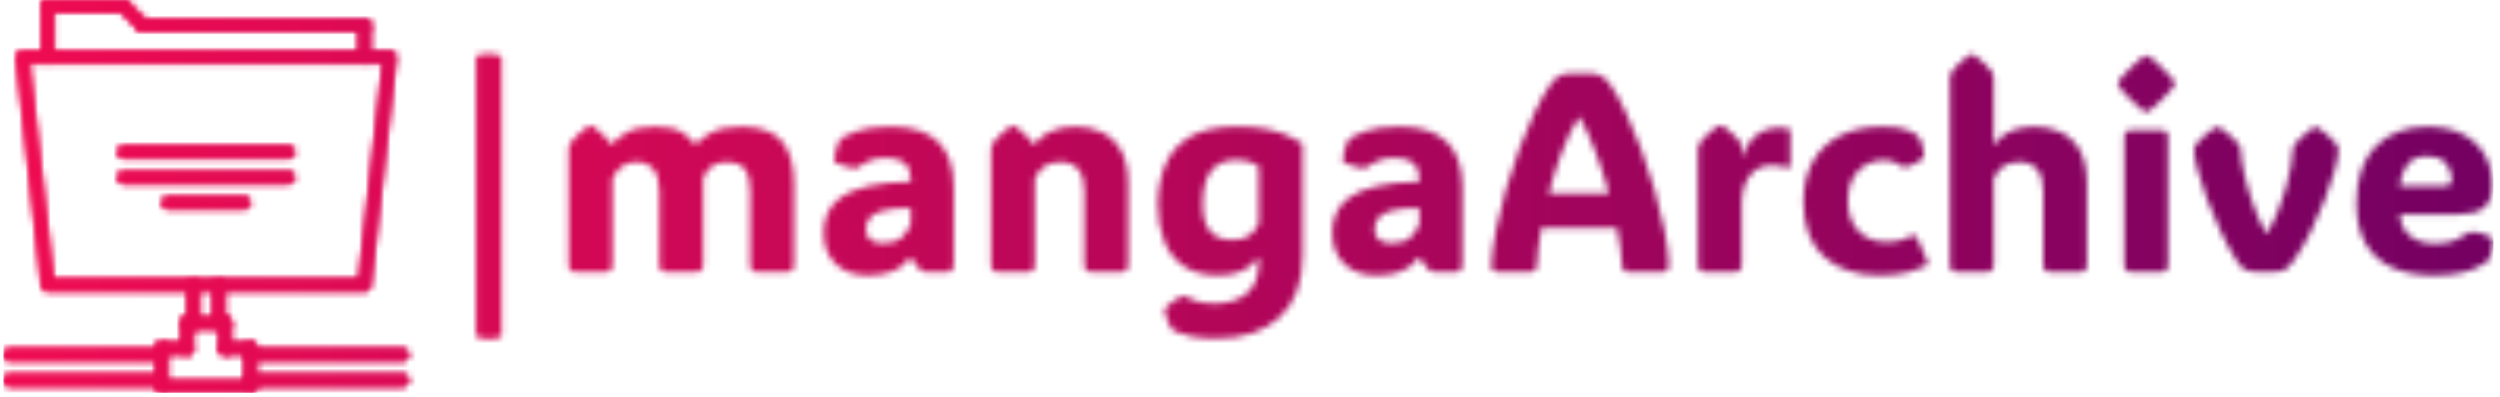 <svg xmlns="http://www.w3.org/2000/svg" version="1.1" xmlns:xlink="http://www.w3.org/1999/xlink" xmlns:svgjs="http://svgjs.dev/svgjs" width="1500" height="238" viewBox="0 0 1500 238"><g transform="matrix(1,0,0,1,-0.909,-1.156)"><svg viewBox="0 0 396 63" data-background-color="#000000" preserveAspectRatio="xMidYMid meet" height="238" width="1500" xmlns="http://www.w3.org/2000/svg" xmlns:xlink="http://www.w3.org/1999/xlink"><g id="tight-bounds" transform="matrix(1,0,0,1,0.24,0.306)"><svg viewBox="0 0 395.52 62.388" height="62.388" width="395.52"><g><svg viewBox="0 0 511.674 80.71" height="62.388" width="395.52"><g></g><g transform="matrix(1,0,0,1,116.154,11.155)"><svg viewBox="0 0 395.52 58.401" height="58.401" width="395.52"><g id="textblocktransform"><svg viewBox="0 0 395.52 58.401" height="58.401" width="395.52" id="textblock"><g><svg viewBox="0 0 395.52 58.401" height="58.401" width="395.52"><g transform="matrix(1,0,0,1,0,0)"><svg width="395.52" viewBox="3.3 -38.38 339.42 50.12" height="58.401" data-palette-color="url(#7eb6f220-f226-4f76-a5e8-c26906646920)"><g class="wordmark-text-0" data-fill-palette-color="primary" id="text-0"></g></svg></g></svg></g></svg></g></svg></g><g><svg viewBox="0 0 83.313 80.71" height="80.71" width="83.313"><g><svg xmlns="http://www.w3.org/2000/svg" xmlns:xlink="http://www.w3.org/1999/xlink" version="1.1" x="0" y="0" viewBox="0 1 64 62" enable-background="new 0 0 64 64" xml:space="preserve" height="80.71" width="83.313" class="icon-icon-0" data-fill-palette-color="accent" id="icon-0"></svg></g></svg></g></svg></g><defs></defs><mask id="e944fb95-4446-4866-8dad-af5e14d2a68b"><g id="SvgjsG4416"><svg viewBox="0 0 395.52 62.388" height="62.388" width="395.52"><g><svg viewBox="0 0 511.674 80.71" height="62.388" width="395.52"><g><rect width="5.267" height="58.693" x="97.1" y="11.009" fill="white" opacity="1" stroke-width="0" stroke="transparent" fill-opacity="1" class="rect-yte-0" rx="1%" id="SvgjsRect4415" data-palette-color="url(#7eb6f220-f226-4f76-a5e8-c26906646920)"></rect></g><g transform="matrix(1,0,0,1,116.154,11.155)"><svg viewBox="0 0 395.52 58.401" height="58.401" width="395.52"><g id="SvgjsG4414"><svg viewBox="0 0 395.52 58.401" height="58.401" width="395.52" id="SvgjsSvg4413"><g><svg viewBox="0 0 395.52 58.401" height="58.401" width="395.52"><g transform="matrix(1,0,0,1,0,0)"><svg width="395.52" viewBox="3.3 -38.38 339.42 50.12" height="58.401" data-palette-color="url(#7eb6f220-f226-4f76-a5e8-c26906646920)"><g class="wordmark-text-0" data-fill-palette-color="primary" id="SvgjsG4412"><path d="M25.66-22.44L25.66-22.44Q26.56-23.54 28.45-24.57 30.35-25.61 33.79-25.61L33.79-25.61Q38.67-25.61 40.84-23.1 43.02-20.58 43.02-15.55L43.02-15.55 43.02-1.29Q43.02-0.56 42.71-0.28 42.41 0 41.67 0L41.67 0 36.65 0Q35.91 0 35.61-0.28 35.3-0.56 35.3-1.29L35.3-1.29 35.3-14.28Q35.3-17.02 34.3-18.2 33.3-19.38 31.3-19.38L31.3-19.38Q29.52-19.38 28.48-18.59 27.44-17.8 27-16.46L27-16.46 27-1.29Q27-0.56 26.7-0.28 26.39 0 25.66 0L25.66 0 20.63 0Q19.9 0 19.59-0.28 19.29-0.56 19.29-1.29L19.29-1.29 19.29-14.28Q19.29-16.94 18.19-18.16 17.09-19.38 15.31-19.38L15.31-19.38Q13.62-19.38 12.6-18.55 11.57-17.72 11.01-16.46L11.01-16.46 11.01-1.29Q11.01-0.56 10.71-0.28 10.4 0 9.67 0L9.67 0 4.64 0Q3.91 0 3.6-0.28 3.3-0.56 3.3-1.29L3.3-1.29 3.3-21.75Q3.3-22.34 3.54-22.66L3.54-22.66Q4.05-23.34 4.77-24.05 5.49-24.76 6.54-25.56L6.54-25.56Q6.86-25.81 7.15-25.81L7.15-25.81Q7.42-25.81 7.76-25.56L7.76-25.56Q8.79-24.76 9.52-24.02 10.25-23.29 10.82-22.51L10.82-22.51 10.94-22.51Q11.77-23.56 13.53-24.58 15.28-25.61 18.55-25.61L18.55-25.61Q21.68-25.61 23.19-24.67 24.71-23.73 25.66-22.44ZM56.08 0.61L56.08 0.61Q52.49 0.61 50.38-1.4 48.26-3.42 48.26-6.96L48.26-6.96Q48.26-8.79 48.94-10.36 49.61-11.94 51.28-13.15 52.95-14.36 55.97-15.09 58.98-15.82 63.67-15.94L63.67-15.94Q63.67-18.16 62.56-19.14 61.45-20.12 59.23-20.12L59.23-20.12Q57.22-20.12 55.95-19.43 54.69-18.75 54.37-18.51L54.37-18.51Q54.03-18.21 53.54-18.29L53.54-18.29Q52.88-18.38 52.13-18.63 51.39-18.87 50.53-19.19L50.53-19.19Q50.41-19.24 50.27-19.35 50.12-19.46 50.1-19.68L50.1-19.68Q50.1-19.8 50.12-19.98 50.14-20.17 50.24-20.65L50.24-20.65Q50.34-21.14 50.53-21.86 50.73-22.58 50.9-22.97L50.9-22.97Q51.12-23.39 51.63-23.75L51.63-23.75Q52.05-24.1 54.15-24.85 56.25-25.61 60.23-25.61L60.23-25.61Q71.19-25.61 71.19-14.94L71.19-14.94 71.19-1.12Q71.19-0.66 70.93-0.33 70.68 0 70.07 0L70.07 0 66.4 0Q66.01 0 65.71-0.11 65.4-0.22 65.13-0.54L65.13-0.54 63.62-2.49 63.45-2.49Q62.33-0.85 60.43-0.12 58.54 0.61 56.08 0.61ZM58.76-5.05L58.76-5.05Q61.01-5.05 62.16-6.2 63.3-7.35 63.62-8.57L63.62-8.57 63.62-11.28Q60.23-11.28 58.53-10.75 56.83-10.23 56.27-9.39 55.71-8.54 55.71-7.57L55.71-7.57Q55.71-6.15 56.59-5.6 57.47-5.05 58.76-5.05ZM101.95-15.55L101.95-15.55 101.95-1.29Q101.95-0.56 101.64-0.28 101.34 0 100.61 0L100.61 0 95.58 0Q94.84 0 94.54-0.28 94.23-0.56 94.23-1.29L94.23-1.29 94.23-14.28Q94.23-16.94 93.11-18.16 91.99-19.38 90.06-19.38L90.06-19.38Q88.13-19.38 87.09-18.55 86.05-17.72 85.49-16.46L85.49-16.46 85.49-1.29Q85.49-0.56 85.19-0.28 84.88 0 84.15 0L84.15 0 79.12 0Q78.39 0 78.08-0.28 77.78-0.56 77.78-1.29L77.78-1.29 77.78-21.75Q77.78-22.34 78.02-22.66L78.02-22.66Q78.54-23.34 79.26-24.05 79.98-24.76 81.03-25.56L81.03-25.56Q81.34-25.81 81.64-25.81L81.64-25.81Q81.9-25.81 82.25-25.56L82.25-25.56Q83.27-24.76 84-24.02 84.74-23.29 85.3-22.51L85.3-22.51 85.42-22.51Q85.83-23.05 86.66-23.77 87.5-24.49 89-25.05 90.5-25.61 92.84-25.61L92.84-25.61Q95.14-25.61 97.21-24.68 99.29-23.75 100.62-21.56 101.95-19.36 101.95-15.55ZM132.71-22.66L132.71-22.66 132.71-2.86Q132.71 4.27 128.64 8.01 124.58 11.74 117.5 11.74L117.5 11.74Q114.57 11.74 112.86 11.32 111.15 10.89 110.27 10.5L110.27 10.5Q109.71 10.23 109.54 9.94L109.54 9.94Q109.29 9.55 108.99 8.79 108.68 8.03 108.42 7.13L108.42 7.13Q108.34 6.79 108.39 6.62L108.39 6.62Q108.49 6.37 108.76 6.1L108.76 6.1Q109.2 5.66 110.01 5.08 110.83 4.49 111.27 4.32L111.27 4.32Q111.74 4.15 112.13 4.37L112.13 4.37Q112.76 4.71 113.95 5.14 115.13 5.57 117.28 5.57L117.28 5.57Q120.7 5.57 122.84 3.81 124.99 2.05 124.99-1.61L124.99-1.61 124.99-2.49 124.89-2.49Q124.36-1.81 123.5-1.1 122.65-0.39 121.29 0.1 119.94 0.59 117.81 0.59L117.81 0.59Q114.13 0.59 111.77-1.01 109.42-2.61 108.31-5.42 107.19-8.23 107.19-11.82L107.19-11.82Q107.19-15.75 108.49-18.87 109.78-22 112.83-23.82 115.89-25.63 121.18-25.63L121.18-25.63Q124.36-25.63 126.52-25.17 128.68-24.71 130.14-24.02 131.61-23.34 132.71-22.66ZM120.92-19.73L120.92-19.73Q118.08-19.73 116.59-17.82 115.1-15.92 115.1-11.91L115.1-11.91Q115.1-5.64 120.28-5.64L120.28-5.64Q122.31-5.64 123.38-6.47 124.46-7.3 124.99-8.57L124.99-8.57 124.99-18.65Q124.46-19.04 123.48-19.38 122.5-19.73 120.92-19.73ZM145.77 0.61L145.77 0.61Q142.18 0.61 140.07-1.4 137.95-3.42 137.95-6.96L137.95-6.96Q137.95-8.79 138.63-10.36 139.3-11.94 140.97-13.15 142.64-14.36 145.66-15.09 148.67-15.82 153.36-15.94L153.36-15.94Q153.36-18.16 152.25-19.14 151.14-20.12 148.92-20.12L148.92-20.12Q146.91-20.12 145.64-19.43 144.37-18.75 144.06-18.51L144.06-18.51Q143.72-18.21 143.23-18.29L143.23-18.29Q142.57-18.38 141.82-18.63 141.08-18.87 140.22-19.19L140.22-19.19Q140.1-19.24 139.96-19.35 139.81-19.46 139.78-19.68L139.78-19.68Q139.78-19.8 139.81-19.98 139.83-20.17 139.93-20.65L139.93-20.65Q140.03-21.14 140.22-21.86 140.42-22.58 140.59-22.97L140.59-22.97Q140.81-23.39 141.32-23.75L141.32-23.75Q141.74-24.1 143.84-24.85 145.94-25.61 149.92-25.61L149.92-25.61Q160.88-25.61 160.88-14.94L160.88-14.94 160.88-1.12Q160.88-0.66 160.62-0.33 160.37 0 159.76 0L159.76 0 156.09 0Q155.7 0 155.4-0.11 155.09-0.22 154.82-0.54L154.82-0.54 153.31-2.49 153.14-2.49Q152.02-0.85 150.12-0.12 148.23 0.61 145.77 0.61ZM148.45-5.05L148.45-5.05Q150.7-5.05 151.85-6.2 152.99-7.35 153.31-8.57L153.31-8.57 153.31-11.28Q149.92-11.28 148.22-10.75 146.52-10.23 145.96-9.39 145.4-8.54 145.4-7.57L145.4-7.57Q145.4-6.15 146.28-5.6 147.16-5.05 148.45-5.05ZM186.93-33.08L186.93-33.08Q188.27-31.2 189.67-28.23 191.08-25.27 192.39-21.73 193.71-18.19 194.78-14.49 195.84-10.79 196.52-7.37 197.2-3.96 197.3-1.29L197.3-1.29Q197.33 0 196.13 0L196.13 0 190.22 0Q189.07 0 189.03-1.15L189.03-1.15Q188.93-3.88 188.15-7.79L188.15-7.79 174.82-7.79Q174.13-3.98 174.04-1.15L174.04-1.15Q173.99 0 172.79 0L172.79 0 167 0Q166.56 0 166.27-0.26 165.98-0.51 166-1.15L166-1.15Q166.13-3.86 166.8-7.31 167.47-10.77 168.54-14.48 169.62-18.19 170.93-21.74 172.25-25.29 173.67-28.25 175.09-31.2 176.43-33.08L176.43-33.08Q177.14-34.08 177.93-34.55 178.72-35.01 179.89-35.01L179.89-35.01 183.41-35.01Q184.61-35.01 185.41-34.55 186.22-34.08 186.93-33.08ZM181.55-27.29L181.41-27.29Q179.8-24.73 178.45-21.17 177.11-17.6 176.13-13.84L176.13-13.84 186.73-13.84Q185.71-17.6 184.36-21.17 183.02-24.73 181.55-27.29L181.55-27.29ZM210.14-22.17L210.14-20.36 210.24-20.36Q212.07-25.44 216.83-25.44L216.83-25.44Q217.44-25.44 217.83-25.38 218.22-25.32 218.37-25.27L218.37-25.27Q218.74-25.15 218.74-24.71L218.74-24.71 218.74-18.82Q218.74-18.07 217.86-18.41L217.86-18.41Q217.56-18.53 217.01-18.66 216.46-18.8 215.49-18.8L215.49-18.8Q212.97-18.8 211.56-16.96 210.14-15.11 210.14-11.94L210.14-11.94 210.14-1.29Q210.14-0.56 209.84-0.28 209.53 0 208.8 0L208.8 0 203.77 0Q203.04 0 202.73-0.28 202.43-0.56 202.43-1.29L202.43-1.29 202.43-21.75Q202.43-22.34 202.67-22.66L202.67-22.66Q203.18-23.34 203.9-24.05 204.62-24.76 205.67-25.56L205.67-25.56Q205.87-25.71 206.06-25.76 206.26-25.81 206.41-25.81L206.41-25.81Q206.75-25.81 207.09-25.56L207.09-25.56Q209.12-23.97 209.92-22.85L209.92-22.85Q210.14-22.56 210.14-22.17L210.14-22.17ZM234.82-25.61L234.82-25.61Q237.73-25.61 239.05-25.13 240.36-24.66 240.71-24.39L240.71-24.39Q241.24-24.05 241.54-23.51L241.54-23.51Q241.71-23.24 241.93-22.58 242.15-21.92 242.24-21.14L242.24-21.14Q242.37-20.53 242.27-20.28 242.17-20.02 241.66-19.65L241.66-19.65Q241.07-19.26 240.38-18.96 239.68-18.65 239.24-18.53L239.24-18.53Q238.87-18.43 238.68-18.48 238.48-18.53 238.14-18.77L238.14-18.77Q237.75-19.04 237.04-19.37 236.34-19.7 235.09-19.7L235.09-19.7Q233.5-19.7 232.07-18.92 230.65-18.14 229.76-16.58 228.86-15.01 228.86-12.67L228.86-12.67Q228.86-9.16 230.71-7.23 232.55-5.3 235.65-5.3L235.65-5.3Q237.24-5.3 238.29-5.63 239.34-5.96 239.95-6.3L239.95-6.3Q240.44-6.57 240.69-6.43 240.95-6.3 241.1-5.96L241.1-5.96 242.88-1.93Q243.15-1.29 242.59-1.03L242.59-1.03Q241.68-0.56 239.61 0.02 237.53 0.61 234.48 0.61L234.48 0.61Q228.35 0.61 224.69-2.65 221.03-5.91 221.03-12.4L221.03-12.4Q221.03-16.55 222.71-19.51 224.4-22.46 227.5-24.04 230.6-25.61 234.82-25.61ZM254.57-16.46L254.57-1.29Q254.57-0.56 254.26-0.28 253.96 0 253.23 0L253.23 0 248.2 0Q247.47 0 247.16-0.28 246.86-0.56 246.86-1.29L246.86-1.29 246.86-34.33Q246.86-34.91 247.1-35.23L247.1-35.23Q248.12-36.57 250.1-38.13L250.1-38.13Q250.44-38.38 250.71-38.38L250.71-38.38Q251.03-38.38 251.32-38.13L251.32-38.13Q252.37-37.33 253.09-36.62 253.81-35.91 254.33-35.23L254.33-35.23Q254.57-34.91 254.57-34.33L254.57-34.33 254.57-22.49 254.67-22.49Q255.2-23.19 256.06-23.91 256.91-24.63 258.34-25.12 259.77-25.61 261.99-25.61L261.99-25.61Q264.24-25.61 266.31-24.68 268.39-23.75 269.71-21.56 271.02-19.36 271.02-15.55L271.02-15.55 271.02-1.29Q271.02-0.56 270.72-0.28 270.41 0 269.68 0L269.68 0 264.65 0Q263.92 0 263.62-0.28 263.31-0.56 263.31-1.29L263.31-1.29 263.31-14.21Q263.31-16.92 262.19-18.15 261.06-19.38 259.14-19.38L259.14-19.38Q257.23-19.38 256.18-18.55 255.13-17.72 254.57-16.46L254.57-16.46ZM276.49-33.2L276.49-33.2Q276.49-33.52 276.69-33.76 276.88-34.01 277.2-34.4L277.2-34.4Q277.88-35.18 278.79-36.05 279.69-36.91 280.62-37.72L280.62-37.72Q281.2-38.18 281.5-38.18L281.5-38.18Q281.79-38.18 282.4-37.72L282.4-37.72Q284.38-36.01 285.77-34.4L285.77-34.4Q286.09-34.03 286.29-33.78 286.5-33.52 286.5-33.2L286.5-33.2Q286.5-32.89 286.29-32.64 286.09-32.4 285.74-31.98L285.74-31.98Q285.08-31.23 284.21-30.36 283.33-29.49 282.4-28.71L282.4-28.71Q282.06-28.42 281.86-28.33 281.67-28.25 281.5-28.25L281.5-28.25Q281.33-28.25 281.14-28.33 280.96-28.42 280.57-28.71L280.57-28.71Q279.59-29.49 278.74-30.36 277.88-31.23 277.2-32.03L277.2-32.03Q276.88-32.42 276.69-32.65 276.49-32.89 276.49-33.2ZM285.33-23.71L285.33-1.29Q285.33-0.56 285.02-0.28 284.72 0 283.99 0L283.99 0 278.96 0Q278.22 0 277.92-0.28 277.61-0.56 277.61-1.29L277.61-1.29 277.61-23.71Q277.61-24.44 277.92-24.72 278.22-25 278.96-25L278.96-25 283.99-25Q284.72-25 285.02-24.72 285.33-24.44 285.33-23.71L285.33-23.71ZM297.24-2.27L297.24-2.27Q295.9-4.39 294.59-7.17 293.29-9.94 292.22-12.78 291.16-15.63 290.53-17.98 289.89-20.34 289.89-21.61L289.89-21.61Q289.89-22.09 290.16-22.41L290.16-22.41Q291.28-23.8 293.36-25.32L293.36-25.32Q293.73-25.56 294.02-25.56L294.02-25.56Q294.34-25.56 294.68-25.32L294.68-25.32Q295.8-24.51 296.57-23.8 297.34-23.1 297.88-22.41L297.88-22.41Q298.14-22.09 298.14-21.51L298.14-21.51 298.14-21.63Q298.14-20.04 298.72-17.47 299.29-14.89 300.29-12.04 301.29-9.18 302.61-6.79L302.61-6.79 302.73-6.79Q303.83-8.59 304.69-10.69 305.54-12.79 306.13-14.89 306.71-16.99 307.02-18.75 307.32-20.51 307.32-21.61L307.32-21.61 307.32-21.51Q307.32-22.09 307.57-22.41L307.57-22.41Q308.13-23.1 308.89-23.8 309.64-24.51 310.72-25.32L310.72-25.32Q311.06-25.56 311.35-25.56L311.35-25.56Q311.69-25.56 311.99-25.32L311.99-25.32Q313.09-24.51 313.84-23.8 314.6-23.1 315.14-22.41L315.14-22.41Q315.38-22.09 315.38-21.56L315.38-21.56Q315.36-20.24 314.7-17.86 314.04-15.48 312.93-12.63 311.82-9.79 310.45-7.04 309.08-4.3 307.67-2.27L307.67-2.27Q306.81-1.03 306.13-0.51 305.44 0 303.76 0L303.76 0 301.17 0Q299.41 0 298.74-0.49 298.07-0.98 297.24-2.27ZM289.89-21.51L289.89-21.63 289.89-21.61Q289.89-21.56 289.89-21.51L289.89-21.51ZM315.38-21.61L315.38-21.61 315.38-21.51 315.38-21.56Q315.38-21.58 315.38-21.61ZM332.15 0.61L332.15 0.61Q328.02 0.61 324.97-0.72 321.92-2.05 320.24-4.86 318.55-7.67 318.55-12.11L318.55-12.11Q318.55-18.77 321.97-22.19 325.39-25.61 331.05-25.61L331.05-25.61Q334.74-25.61 337.29-24.29 339.84-22.97 341.17-20.65 342.5-18.33 342.5-15.36L342.5-15.36Q342.5-12.45 341.01-11.3 339.52-10.16 336.67-10.16L336.67-10.16 326.19-10.16Q326.39-7.64 328.04-6.32 329.68-5 332.52-5L332.52-5Q334.76-5 336.12-5.68 337.47-6.35 338.01-6.74L338.01-6.74Q338.47-7.08 339.06-7.06L339.06-7.06Q339.52-7.06 340.39-6.87 341.26-6.69 342.11-6.2L342.11-6.2Q342.72-5.88 342.72-5.32L342.72-5.32Q342.72-5 342.6-4.42L342.6-4.42Q342.53-4.08 342.36-3.43 342.18-2.78 341.92-2.22L341.92-2.22Q341.77-1.95 341.45-1.71L341.45-1.71Q340.96-1.37 339.88-0.81 338.79-0.24 336.91 0.18 335.03 0.61 332.15 0.61ZM326.14-15.16L326.14-15.16 334.1-15.16Q335.35-15.16 335.35-16.31L335.35-16.31Q335.35-18.04 334.26-19.23 333.18-20.41 331-20.41L331-20.41Q328.63-20.41 327.52-18.9 326.41-17.38 326.14-15.16Z" fill="white"></path></g></svg></g></svg></g></svg></g></svg></g><g><svg viewBox="0 0 83.313 80.71" height="80.71" width="83.313"><g><svg xmlns="http://www.w3.org/2000/svg" xmlns:xlink="http://www.w3.org/1999/xlink" version="1.1" x="0" y="0" viewBox="0 1 64 62" enable-background="new 0 0 64 64" xml:space="preserve" height="80.71" width="83.313" class="icon-icon-0" data-fill-palette-color="accent" id="SvgjsSvg4411"><g fill="black"><g fill="black"><g fill="black"><path d="M25 58H1A1 1 0 1 1 1 56H25A1 1 0 1 1 25 58" fill="black"></path></g><g fill="black"><path d="M25 62H1A1 1 0 1 1 1 60H25A1 1 0 1 1 25 62" fill="black"></path></g><g fill="black"><path d="M63 58H39A1 1 0 1 1 39 56H63A1 1 0 1 1 63 58" fill="black"></path></g><g fill="black"><path d="M63 62H39A1 1 0 1 1 39 60H63A1 1 0 1 1 63 62" fill="black"></path></g><g fill="black"><g fill="black"><path d="M25 63A1 1 0 0 1 24 62V56A1 1 0 1 1 26 56V62A1 1 0 0 1 25 63" fill="black"></path></g><g fill="black"><path d="M39 63A1 1 0 0 1 38 62V56A1 1 0 1 1 40 56V62A1 1 0 0 1 39 63" fill="black"></path></g><g fill="black"><path d="M39 63H25A1 1 0 1 1 25 61H39A1 1 0 1 1 39 63" fill="black"></path></g><g fill="black"><path d="M39 57H35A1 1 0 1 1 35 55H39A1 1 0 1 1 39 57" fill="black"></path></g><g fill="black"><path d="M29 57H25A1 1 0 1 1 25 55H29A1 1 0 1 1 29 57" fill="black"></path></g><g fill="black"><path d="M29 57A1 1 0 0 1 28 56V52A1 1 0 1 1 30 52V56A1 1 0 0 1 29 57" fill="black"></path></g><g fill="black"><path d="M35 57A1 1 0 0 1 34 56V52A1 1 0 1 1 36 52V56A1 1 0 0 1 35 57" fill="black"></path></g><g fill="black"><path d="M35 53H29A1 1 0 1 1 29 51H35A1 1 0 1 1 35 53" fill="black"></path></g><g fill="black"><path d="M30 53A1 1 0 0 1 29 52V46A1 1 0 1 1 31 46V52A1 1 0 0 1 30 53" fill="black"></path></g><g fill="black"><path d="M34 53A1 1 0 0 1 33 52V46A1 1 0 1 1 35 46V52A1 1 0 0 1 34 53" fill="black"></path></g></g><g fill="black"><path d="M57 47H7A1 1 0 0 1 6.006 46.11L2.006 10.11A1 1 0 0 1 3 9H61A1 1 0 0 1 61.994 10.11L57.994 46.11A1 1 0 0 1 57 47M7.896 45H56.105L59.883 11H4.117z" fill="black"></path></g><g fill="black"><path d="M7 11A1 1 0 0 1 6 10V2A1 1 0 1 1 8 2V10A1 1 0 0 1 7 11" fill="black"></path></g><g fill="black"><path d="M19 3H7A1 1 0 1 1 7 1H19A1 1 0 1 1 19 3" fill="black"></path></g><g fill="black"><path d="M22 6A1 1 0 0 1 21.293 5.707L18.293 2.707A0.999 0.999 0 1 1 19.707 1.293L22.707 4.293A0.999 0.999 0 0 1 22 6" fill="black"></path></g><g fill="black"><path d="M57 6H22A1 1 0 1 1 22 4H57A1 1 0 1 1 57 6" fill="black"></path></g><g fill="black"><path d="M57 11A1 1 0 0 1 56 10V5A1 1 0 1 1 58 5V10A1 1 0 0 1 57 11" fill="black"></path></g><g fill="black"><path d="M45 26H19A1 1 0 1 1 19 24H45A1 1 0 1 1 45 26" fill="black"></path></g><g fill="black"><path d="M45 30H19A1 1 0 1 1 19 28H45A1 1 0 1 1 45 30" fill="black"></path></g><g fill="black"><path d="M38 34H26A1 1 0 1 1 26 32H38A1 1 0 1 1 38 34" fill="black"></path></g></g></g></svg></g></svg></g></svg></g><defs><mask></mask></defs></svg><rect width="395.52" height="62.388" fill="black" stroke="none" visibility="hidden"></rect></g></mask><linearGradient x1="0" x2="1" y1="0.5" y2="0.5" id="7eb6f220-f226-4f76-a5e8-c26906646920"><stop stop-color="#f00b51" offset="0"></stop><stop stop-color="#730062" offset="1"></stop></linearGradient><rect width="395.52" height="62.388" fill="url(#7eb6f220-f226-4f76-a5e8-c26906646920)" mask="url(#e944fb95-4446-4866-8dad-af5e14d2a68b)" data-fill-palette-color="primary"></rect><mask id="b4fe627d-8f04-4a60-a21f-f40dab294106"><g id="SvgjsG4439"><svg viewBox="0 0 395.52 62.388" height="62.388" width="395.52"><g><svg viewBox="0 0 511.674 80.71" height="62.388" width="395.52"><g></g><g transform="matrix(1,0,0,1,116.154,11.155)"><svg viewBox="0 0 395.52 58.401" height="58.401" width="395.52"><g id="SvgjsG4438"><svg viewBox="0 0 395.52 58.401" height="58.401" width="395.52" id="SvgjsSvg4437"><g><svg viewBox="0 0 395.52 58.401" height="58.401" width="395.52"><g transform="matrix(1,0,0,1,0,0)"><svg width="395.52" viewBox="3.3 -38.38 339.42 50.12" height="58.401" data-palette-color="url(#7eb6f220-f226-4f76-a5e8-c26906646920)"><g class="wordmark-text-0" data-fill-palette-color="primary" id="SvgjsG4436"></g></svg></g></svg></g></svg></g></svg></g><g><svg viewBox="0 0 83.313 80.71" height="80.71" width="83.313"><g><svg xmlns="http://www.w3.org/2000/svg" xmlns:xlink="http://www.w3.org/1999/xlink" version="1.1" x="0" y="0" viewBox="0 1 64 62" enable-background="new 0 0 64 64" xml:space="preserve" height="80.71" width="83.313" class="icon-icon-0" data-fill-palette-color="accent" id="SvgjsSvg4435"><g fill="white"><g fill="white"><g fill="white"><path d="M25 58H1A1 1 0 1 1 1 56H25A1 1 0 1 1 25 58" fill="white"></path></g><g fill="white"><path d="M25 62H1A1 1 0 1 1 1 60H25A1 1 0 1 1 25 62" fill="white"></path></g><g fill="white"><path d="M63 58H39A1 1 0 1 1 39 56H63A1 1 0 1 1 63 58" fill="white"></path></g><g fill="white"><path d="M63 62H39A1 1 0 1 1 39 60H63A1 1 0 1 1 63 62" fill="white"></path></g><g fill="white"><g fill="white"><path d="M25 63A1 1 0 0 1 24 62V56A1 1 0 1 1 26 56V62A1 1 0 0 1 25 63" fill="white"></path></g><g fill="white"><path d="M39 63A1 1 0 0 1 38 62V56A1 1 0 1 1 40 56V62A1 1 0 0 1 39 63" fill="white"></path></g><g fill="white"><path d="M39 63H25A1 1 0 1 1 25 61H39A1 1 0 1 1 39 63" fill="white"></path></g><g fill="white"><path d="M39 57H35A1 1 0 1 1 35 55H39A1 1 0 1 1 39 57" fill="white"></path></g><g fill="white"><path d="M29 57H25A1 1 0 1 1 25 55H29A1 1 0 1 1 29 57" fill="white"></path></g><g fill="white"><path d="M29 57A1 1 0 0 1 28 56V52A1 1 0 1 1 30 52V56A1 1 0 0 1 29 57" fill="white"></path></g><g fill="white"><path d="M35 57A1 1 0 0 1 34 56V52A1 1 0 1 1 36 52V56A1 1 0 0 1 35 57" fill="white"></path></g><g fill="white"><path d="M35 53H29A1 1 0 1 1 29 51H35A1 1 0 1 1 35 53" fill="white"></path></g><g fill="white"><path d="M30 53A1 1 0 0 1 29 52V46A1 1 0 1 1 31 46V52A1 1 0 0 1 30 53" fill="white"></path></g><g fill="white"><path d="M34 53A1 1 0 0 1 33 52V46A1 1 0 1 1 35 46V52A1 1 0 0 1 34 53" fill="white"></path></g></g><g fill="white"><path d="M57 47H7A1 1 0 0 1 6.006 46.11L2.006 10.11A1 1 0 0 1 3 9H61A1 1 0 0 1 61.994 10.11L57.994 46.11A1 1 0 0 1 57 47M7.896 45H56.105L59.883 11H4.117z" fill="white"></path></g><g fill="white"><path d="M7 11A1 1 0 0 1 6 10V2A1 1 0 1 1 8 2V10A1 1 0 0 1 7 11" fill="white"></path></g><g fill="white"><path d="M19 3H7A1 1 0 1 1 7 1H19A1 1 0 1 1 19 3" fill="white"></path></g><g fill="white"><path d="M22 6A1 1 0 0 1 21.293 5.707L18.293 2.707A0.999 0.999 0 1 1 19.707 1.293L22.707 4.293A0.999 0.999 0 0 1 22 6" fill="white"></path></g><g fill="white"><path d="M57 6H22A1 1 0 1 1 22 4H57A1 1 0 1 1 57 6" fill="white"></path></g><g fill="white"><path d="M57 11A1 1 0 0 1 56 10V5A1 1 0 1 1 58 5V10A1 1 0 0 1 57 11" fill="white"></path></g><g fill="white"><path d="M45 26H19A1 1 0 1 1 19 24H45A1 1 0 1 1 45 26" fill="white"></path></g><g fill="white"><path d="M45 30H19A1 1 0 1 1 19 28H45A1 1 0 1 1 45 30" fill="white"></path></g><g fill="white"><path d="M38 34H26A1 1 0 1 1 26 32H38A1 1 0 1 1 38 34" fill="white"></path></g></g></g></svg></g></svg></g></svg></g><defs><mask></mask></defs><mask><g id="SvgjsG4434"><svg viewBox="0 0 395.52 62.388" height="62.388" width="395.52"><g><svg viewBox="0 0 511.674 80.71" height="62.388" width="395.52"><g><rect width="5.267" height="58.693" x="97.1" y="11.009" fill="black" opacity="1" stroke-width="0" stroke="transparent" fill-opacity="1" class="rect-yte-0" rx="1%" id="SvgjsRect4433" data-palette-color="url(#7eb6f220-f226-4f76-a5e8-c26906646920)"></rect></g><g transform="matrix(1,0,0,1,116.154,11.155)"><svg viewBox="0 0 395.52 58.401" height="58.401" width="395.52"><g id="SvgjsG4432"><svg viewBox="0 0 395.52 58.401" height="58.401" width="395.52" id="SvgjsSvg4431"><g><svg viewBox="0 0 395.52 58.401" height="58.401" width="395.52"><g transform="matrix(1,0,0,1,0,0)"><svg width="395.52" viewBox="3.3 -38.38 339.42 50.12" height="58.401" data-palette-color="url(#7eb6f220-f226-4f76-a5e8-c26906646920)"><g class="wordmark-text-0" data-fill-palette-color="primary" id="SvgjsG4430"><path d="M25.66-22.44L25.66-22.44Q26.56-23.54 28.45-24.57 30.35-25.61 33.79-25.61L33.79-25.61Q38.67-25.61 40.84-23.1 43.02-20.58 43.02-15.55L43.02-15.55 43.02-1.29Q43.02-0.56 42.71-0.28 42.41 0 41.67 0L41.67 0 36.65 0Q35.91 0 35.61-0.28 35.3-0.56 35.3-1.29L35.3-1.29 35.3-14.28Q35.3-17.02 34.3-18.2 33.3-19.38 31.3-19.38L31.3-19.38Q29.52-19.38 28.48-18.59 27.44-17.8 27-16.46L27-16.46 27-1.29Q27-0.56 26.7-0.28 26.39 0 25.66 0L25.66 0 20.63 0Q19.9 0 19.59-0.28 19.29-0.56 19.29-1.29L19.29-1.29 19.29-14.28Q19.29-16.94 18.19-18.16 17.09-19.38 15.31-19.38L15.31-19.38Q13.62-19.38 12.6-18.55 11.57-17.72 11.01-16.46L11.01-16.46 11.01-1.29Q11.01-0.56 10.71-0.28 10.4 0 9.67 0L9.67 0 4.64 0Q3.91 0 3.6-0.28 3.3-0.56 3.3-1.29L3.3-1.29 3.3-21.75Q3.3-22.34 3.54-22.66L3.54-22.66Q4.05-23.34 4.77-24.05 5.49-24.76 6.54-25.56L6.54-25.56Q6.86-25.81 7.15-25.81L7.15-25.81Q7.42-25.81 7.76-25.56L7.76-25.56Q8.79-24.76 9.52-24.02 10.25-23.29 10.82-22.51L10.82-22.51 10.94-22.51Q11.77-23.56 13.53-24.58 15.28-25.61 18.55-25.61L18.55-25.61Q21.68-25.61 23.19-24.67 24.71-23.73 25.66-22.44ZM56.08 0.61L56.08 0.61Q52.49 0.61 50.38-1.4 48.26-3.42 48.26-6.96L48.26-6.96Q48.26-8.79 48.94-10.36 49.61-11.94 51.28-13.15 52.95-14.36 55.97-15.09 58.98-15.82 63.67-15.94L63.67-15.94Q63.67-18.16 62.56-19.14 61.45-20.12 59.23-20.12L59.23-20.12Q57.22-20.12 55.95-19.43 54.69-18.75 54.37-18.51L54.37-18.51Q54.03-18.21 53.54-18.29L53.54-18.29Q52.88-18.38 52.13-18.63 51.39-18.87 50.53-19.19L50.53-19.19Q50.41-19.24 50.27-19.35 50.12-19.46 50.1-19.68L50.1-19.68Q50.1-19.8 50.12-19.98 50.14-20.17 50.24-20.65L50.24-20.65Q50.34-21.14 50.53-21.86 50.73-22.58 50.9-22.97L50.9-22.97Q51.12-23.39 51.63-23.75L51.63-23.75Q52.05-24.1 54.15-24.85 56.25-25.61 60.23-25.61L60.23-25.61Q71.19-25.61 71.19-14.94L71.19-14.94 71.19-1.12Q71.19-0.66 70.93-0.33 70.68 0 70.07 0L70.07 0 66.4 0Q66.01 0 65.71-0.11 65.4-0.22 65.13-0.54L65.13-0.54 63.62-2.49 63.45-2.49Q62.33-0.85 60.43-0.12 58.54 0.61 56.08 0.61ZM58.76-5.05L58.76-5.05Q61.01-5.05 62.16-6.2 63.3-7.35 63.62-8.57L63.62-8.57 63.62-11.28Q60.23-11.28 58.53-10.75 56.83-10.23 56.27-9.39 55.71-8.54 55.71-7.57L55.71-7.57Q55.71-6.15 56.59-5.6 57.47-5.05 58.76-5.05ZM101.95-15.55L101.95-15.55 101.95-1.29Q101.95-0.56 101.64-0.28 101.34 0 100.61 0L100.61 0 95.58 0Q94.84 0 94.54-0.28 94.23-0.56 94.23-1.29L94.23-1.29 94.23-14.28Q94.23-16.94 93.11-18.16 91.99-19.38 90.06-19.38L90.06-19.38Q88.13-19.38 87.09-18.55 86.05-17.72 85.49-16.46L85.49-16.46 85.49-1.29Q85.49-0.56 85.19-0.28 84.88 0 84.15 0L84.15 0 79.12 0Q78.39 0 78.08-0.28 77.78-0.56 77.78-1.29L77.78-1.29 77.78-21.75Q77.78-22.34 78.02-22.66L78.02-22.66Q78.54-23.34 79.26-24.05 79.98-24.76 81.03-25.56L81.03-25.56Q81.34-25.81 81.64-25.81L81.64-25.81Q81.9-25.81 82.25-25.56L82.25-25.56Q83.27-24.76 84-24.02 84.74-23.29 85.3-22.51L85.3-22.51 85.42-22.51Q85.83-23.05 86.66-23.77 87.5-24.49 89-25.05 90.5-25.61 92.84-25.61L92.84-25.61Q95.14-25.61 97.21-24.68 99.29-23.75 100.62-21.56 101.95-19.36 101.95-15.55ZM132.71-22.66L132.71-22.66 132.71-2.86Q132.71 4.27 128.64 8.01 124.58 11.74 117.5 11.74L117.5 11.74Q114.57 11.74 112.86 11.32 111.15 10.89 110.27 10.5L110.27 10.5Q109.71 10.23 109.54 9.94L109.54 9.94Q109.29 9.55 108.99 8.79 108.68 8.03 108.42 7.13L108.42 7.13Q108.34 6.79 108.39 6.62L108.39 6.62Q108.49 6.37 108.76 6.1L108.76 6.1Q109.2 5.66 110.01 5.08 110.83 4.49 111.27 4.32L111.27 4.32Q111.74 4.15 112.13 4.37L112.13 4.37Q112.76 4.71 113.95 5.14 115.13 5.57 117.28 5.57L117.28 5.57Q120.7 5.57 122.84 3.81 124.99 2.05 124.99-1.61L124.99-1.61 124.99-2.49 124.89-2.49Q124.36-1.81 123.5-1.1 122.65-0.39 121.29 0.1 119.94 0.59 117.81 0.59L117.81 0.59Q114.13 0.59 111.77-1.01 109.42-2.61 108.31-5.42 107.19-8.23 107.19-11.82L107.19-11.82Q107.19-15.75 108.49-18.87 109.78-22 112.83-23.82 115.89-25.63 121.18-25.63L121.18-25.63Q124.36-25.63 126.52-25.17 128.68-24.71 130.14-24.02 131.61-23.34 132.71-22.66ZM120.92-19.73L120.92-19.73Q118.08-19.73 116.59-17.82 115.1-15.92 115.1-11.91L115.1-11.91Q115.1-5.64 120.28-5.64L120.28-5.64Q122.31-5.64 123.38-6.47 124.46-7.3 124.99-8.57L124.99-8.57 124.99-18.65Q124.46-19.04 123.48-19.38 122.5-19.73 120.92-19.73ZM145.77 0.61L145.77 0.61Q142.18 0.61 140.07-1.4 137.95-3.42 137.95-6.96L137.95-6.96Q137.95-8.79 138.63-10.36 139.3-11.94 140.97-13.15 142.64-14.36 145.66-15.09 148.67-15.82 153.36-15.94L153.36-15.94Q153.36-18.16 152.25-19.14 151.14-20.12 148.92-20.12L148.92-20.12Q146.91-20.12 145.64-19.43 144.37-18.75 144.06-18.51L144.06-18.51Q143.72-18.21 143.23-18.29L143.23-18.29Q142.57-18.38 141.82-18.63 141.08-18.87 140.22-19.19L140.22-19.19Q140.1-19.24 139.96-19.35 139.81-19.46 139.78-19.68L139.78-19.68Q139.78-19.8 139.81-19.98 139.83-20.17 139.93-20.65L139.93-20.65Q140.03-21.14 140.22-21.86 140.42-22.58 140.59-22.97L140.59-22.97Q140.81-23.39 141.32-23.75L141.32-23.75Q141.74-24.1 143.84-24.85 145.94-25.61 149.92-25.61L149.92-25.61Q160.88-25.61 160.88-14.94L160.88-14.94 160.88-1.12Q160.88-0.66 160.62-0.33 160.37 0 159.76 0L159.76 0 156.09 0Q155.7 0 155.4-0.11 155.09-0.22 154.82-0.54L154.82-0.54 153.31-2.49 153.14-2.49Q152.02-0.85 150.12-0.12 148.23 0.61 145.77 0.61ZM148.45-5.05L148.45-5.05Q150.7-5.05 151.85-6.2 152.99-7.35 153.31-8.57L153.31-8.57 153.31-11.28Q149.92-11.28 148.22-10.75 146.52-10.23 145.96-9.39 145.4-8.54 145.4-7.57L145.4-7.57Q145.4-6.15 146.28-5.6 147.16-5.05 148.45-5.05ZM186.93-33.08L186.93-33.08Q188.27-31.2 189.67-28.23 191.08-25.27 192.39-21.73 193.71-18.19 194.78-14.49 195.84-10.79 196.52-7.37 197.2-3.96 197.3-1.29L197.3-1.29Q197.33 0 196.13 0L196.13 0 190.22 0Q189.07 0 189.03-1.15L189.03-1.15Q188.93-3.88 188.15-7.79L188.15-7.79 174.82-7.79Q174.13-3.98 174.04-1.15L174.04-1.15Q173.99 0 172.79 0L172.79 0 167 0Q166.56 0 166.27-0.26 165.98-0.51 166-1.15L166-1.15Q166.13-3.86 166.8-7.31 167.47-10.77 168.54-14.48 169.62-18.19 170.93-21.74 172.25-25.29 173.67-28.25 175.09-31.2 176.43-33.08L176.43-33.08Q177.14-34.08 177.93-34.55 178.72-35.01 179.89-35.01L179.89-35.01 183.41-35.01Q184.61-35.01 185.41-34.55 186.22-34.08 186.93-33.08ZM181.55-27.29L181.41-27.29Q179.8-24.73 178.45-21.17 177.11-17.6 176.13-13.84L176.13-13.84 186.73-13.84Q185.71-17.6 184.36-21.17 183.02-24.73 181.55-27.29L181.55-27.29ZM210.14-22.17L210.14-20.36 210.24-20.36Q212.07-25.44 216.83-25.44L216.83-25.44Q217.44-25.44 217.83-25.38 218.22-25.32 218.37-25.27L218.37-25.27Q218.74-25.15 218.74-24.71L218.74-24.71 218.74-18.82Q218.74-18.07 217.86-18.41L217.86-18.41Q217.56-18.53 217.01-18.66 216.46-18.8 215.49-18.8L215.49-18.8Q212.97-18.8 211.56-16.96 210.14-15.11 210.14-11.94L210.14-11.94 210.14-1.29Q210.14-0.56 209.84-0.28 209.53 0 208.8 0L208.8 0 203.77 0Q203.04 0 202.73-0.28 202.43-0.56 202.43-1.29L202.43-1.29 202.43-21.75Q202.43-22.34 202.67-22.66L202.67-22.66Q203.18-23.34 203.9-24.05 204.62-24.76 205.67-25.56L205.67-25.56Q205.87-25.71 206.06-25.76 206.26-25.81 206.41-25.81L206.41-25.81Q206.75-25.81 207.09-25.56L207.09-25.56Q209.12-23.97 209.92-22.85L209.92-22.85Q210.14-22.56 210.14-22.17L210.14-22.17ZM234.82-25.61L234.82-25.61Q237.73-25.61 239.05-25.13 240.36-24.66 240.71-24.39L240.71-24.39Q241.24-24.05 241.54-23.51L241.54-23.51Q241.71-23.24 241.93-22.58 242.15-21.92 242.24-21.14L242.24-21.14Q242.37-20.53 242.27-20.28 242.17-20.02 241.66-19.65L241.66-19.65Q241.07-19.26 240.38-18.96 239.68-18.65 239.24-18.53L239.24-18.53Q238.87-18.43 238.68-18.48 238.48-18.53 238.14-18.77L238.14-18.77Q237.75-19.04 237.04-19.37 236.34-19.7 235.09-19.7L235.09-19.7Q233.5-19.7 232.07-18.92 230.65-18.14 229.76-16.58 228.86-15.01 228.86-12.67L228.86-12.67Q228.86-9.16 230.71-7.23 232.55-5.3 235.65-5.3L235.65-5.3Q237.24-5.3 238.29-5.63 239.34-5.96 239.95-6.3L239.95-6.3Q240.44-6.57 240.69-6.43 240.95-6.3 241.1-5.96L241.1-5.96 242.88-1.93Q243.15-1.29 242.59-1.03L242.59-1.03Q241.68-0.56 239.61 0.02 237.53 0.61 234.48 0.61L234.48 0.61Q228.35 0.61 224.69-2.65 221.03-5.91 221.03-12.4L221.03-12.4Q221.03-16.55 222.71-19.51 224.4-22.46 227.5-24.04 230.6-25.61 234.82-25.61ZM254.57-16.46L254.57-1.29Q254.57-0.56 254.26-0.28 253.96 0 253.23 0L253.23 0 248.2 0Q247.47 0 247.16-0.28 246.86-0.56 246.86-1.29L246.86-1.29 246.86-34.33Q246.86-34.91 247.1-35.23L247.1-35.23Q248.12-36.57 250.1-38.13L250.1-38.13Q250.44-38.38 250.71-38.38L250.71-38.38Q251.03-38.38 251.32-38.13L251.32-38.13Q252.37-37.33 253.09-36.62 253.81-35.91 254.33-35.23L254.33-35.23Q254.57-34.91 254.57-34.33L254.57-34.33 254.57-22.49 254.67-22.49Q255.2-23.19 256.06-23.91 256.91-24.63 258.34-25.12 259.77-25.61 261.99-25.61L261.99-25.61Q264.24-25.61 266.31-24.68 268.39-23.75 269.71-21.56 271.02-19.36 271.02-15.55L271.02-15.55 271.02-1.29Q271.02-0.56 270.72-0.28 270.41 0 269.68 0L269.68 0 264.65 0Q263.92 0 263.62-0.28 263.31-0.56 263.31-1.29L263.31-1.29 263.31-14.21Q263.31-16.92 262.19-18.15 261.06-19.38 259.14-19.38L259.14-19.38Q257.23-19.38 256.18-18.55 255.13-17.72 254.57-16.46L254.57-16.46ZM276.49-33.2L276.49-33.2Q276.49-33.52 276.69-33.76 276.88-34.01 277.2-34.4L277.2-34.4Q277.88-35.18 278.79-36.05 279.69-36.91 280.62-37.72L280.62-37.72Q281.2-38.18 281.5-38.18L281.5-38.18Q281.79-38.18 282.4-37.72L282.4-37.72Q284.38-36.01 285.77-34.4L285.77-34.4Q286.09-34.03 286.29-33.78 286.5-33.52 286.5-33.2L286.5-33.2Q286.5-32.89 286.29-32.64 286.09-32.4 285.74-31.98L285.74-31.98Q285.08-31.23 284.21-30.36 283.33-29.49 282.4-28.71L282.4-28.71Q282.06-28.42 281.86-28.33 281.67-28.25 281.5-28.25L281.5-28.25Q281.33-28.25 281.14-28.33 280.96-28.42 280.57-28.71L280.57-28.71Q279.59-29.49 278.74-30.36 277.88-31.23 277.2-32.03L277.2-32.03Q276.88-32.42 276.69-32.65 276.49-32.89 276.49-33.2ZM285.33-23.71L285.33-1.29Q285.33-0.56 285.02-0.28 284.72 0 283.99 0L283.99 0 278.96 0Q278.22 0 277.92-0.28 277.61-0.56 277.61-1.29L277.61-1.29 277.61-23.71Q277.61-24.44 277.92-24.72 278.22-25 278.96-25L278.96-25 283.99-25Q284.72-25 285.02-24.72 285.33-24.44 285.33-23.71L285.33-23.71ZM297.24-2.27L297.24-2.27Q295.9-4.39 294.59-7.17 293.29-9.94 292.22-12.78 291.16-15.63 290.53-17.98 289.89-20.34 289.89-21.61L289.89-21.61Q289.89-22.09 290.16-22.41L290.16-22.41Q291.28-23.8 293.36-25.32L293.36-25.32Q293.73-25.56 294.02-25.56L294.02-25.56Q294.34-25.56 294.68-25.32L294.68-25.32Q295.8-24.51 296.57-23.8 297.34-23.1 297.88-22.41L297.88-22.41Q298.14-22.09 298.14-21.51L298.14-21.51 298.14-21.63Q298.14-20.04 298.72-17.47 299.29-14.89 300.29-12.04 301.29-9.18 302.61-6.79L302.61-6.79 302.73-6.79Q303.83-8.59 304.69-10.69 305.54-12.79 306.13-14.89 306.71-16.99 307.02-18.75 307.32-20.51 307.32-21.61L307.32-21.61 307.32-21.51Q307.32-22.09 307.57-22.41L307.57-22.41Q308.13-23.1 308.89-23.8 309.64-24.51 310.72-25.32L310.72-25.32Q311.06-25.56 311.35-25.56L311.35-25.56Q311.69-25.56 311.99-25.32L311.99-25.32Q313.09-24.51 313.84-23.8 314.6-23.1 315.14-22.41L315.14-22.41Q315.38-22.09 315.38-21.56L315.38-21.56Q315.36-20.24 314.7-17.86 314.04-15.48 312.93-12.63 311.82-9.79 310.45-7.04 309.08-4.3 307.67-2.27L307.67-2.27Q306.81-1.03 306.13-0.51 305.44 0 303.76 0L303.76 0 301.17 0Q299.41 0 298.74-0.49 298.07-0.98 297.24-2.27ZM289.89-21.51L289.89-21.63 289.89-21.61Q289.89-21.56 289.89-21.51L289.89-21.51ZM315.38-21.61L315.38-21.61 315.38-21.51 315.38-21.56Q315.38-21.58 315.38-21.61ZM332.15 0.61L332.15 0.61Q328.02 0.61 324.97-0.72 321.92-2.05 320.24-4.86 318.55-7.67 318.55-12.11L318.55-12.11Q318.55-18.77 321.97-22.19 325.39-25.61 331.05-25.61L331.05-25.61Q334.74-25.61 337.29-24.29 339.84-22.97 341.17-20.65 342.5-18.33 342.5-15.36L342.5-15.36Q342.5-12.45 341.01-11.3 339.52-10.16 336.67-10.16L336.67-10.16 326.19-10.16Q326.39-7.64 328.04-6.32 329.68-5 332.52-5L332.52-5Q334.76-5 336.12-5.68 337.47-6.35 338.01-6.74L338.01-6.74Q338.47-7.08 339.06-7.06L339.06-7.06Q339.52-7.06 340.39-6.87 341.26-6.69 342.11-6.2L342.11-6.2Q342.72-5.88 342.72-5.32L342.72-5.32Q342.72-5 342.6-4.42L342.6-4.42Q342.53-4.08 342.36-3.43 342.18-2.78 341.92-2.22L341.92-2.22Q341.77-1.95 341.45-1.71L341.45-1.71Q340.96-1.37 339.88-0.81 338.79-0.24 336.91 0.18 335.03 0.61 332.15 0.61ZM326.14-15.16L326.14-15.16 334.1-15.16Q335.35-15.16 335.35-16.31L335.35-16.31Q335.35-18.04 334.26-19.23 333.18-20.41 331-20.41L331-20.41Q328.63-20.41 327.52-18.9 326.41-17.38 326.14-15.16Z" fill="black"></path></g></svg></g></svg></g></svg></g></svg></g><g><svg viewBox="0 0 83.313 80.71" height="80.71" width="83.313"><g><svg xmlns="http://www.w3.org/2000/svg" xmlns:xlink="http://www.w3.org/1999/xlink" version="1.1" x="0" y="0" viewBox="0 1 64 62" enable-background="new 0 0 64 64" xml:space="preserve" height="80.71" width="83.313" class="icon-icon-0" data-fill-palette-color="accent" id="SvgjsSvg4429"><g fill="black"><g fill="black"><g fill="black"><path d="M25 58H1A1 1 0 1 1 1 56H25A1 1 0 1 1 25 58" fill="black"></path></g><g fill="black"><path d="M25 62H1A1 1 0 1 1 1 60H25A1 1 0 1 1 25 62" fill="black"></path></g><g fill="black"><path d="M63 58H39A1 1 0 1 1 39 56H63A1 1 0 1 1 63 58" fill="black"></path></g><g fill="black"><path d="M63 62H39A1 1 0 1 1 39 60H63A1 1 0 1 1 63 62" fill="black"></path></g><g fill="black"><g fill="black"><path d="M25 63A1 1 0 0 1 24 62V56A1 1 0 1 1 26 56V62A1 1 0 0 1 25 63" fill="black"></path></g><g fill="black"><path d="M39 63A1 1 0 0 1 38 62V56A1 1 0 1 1 40 56V62A1 1 0 0 1 39 63" fill="black"></path></g><g fill="black"><path d="M39 63H25A1 1 0 1 1 25 61H39A1 1 0 1 1 39 63" fill="black"></path></g><g fill="black"><path d="M39 57H35A1 1 0 1 1 35 55H39A1 1 0 1 1 39 57" fill="black"></path></g><g fill="black"><path d="M29 57H25A1 1 0 1 1 25 55H29A1 1 0 1 1 29 57" fill="black"></path></g><g fill="black"><path d="M29 57A1 1 0 0 1 28 56V52A1 1 0 1 1 30 52V56A1 1 0 0 1 29 57" fill="black"></path></g><g fill="black"><path d="M35 57A1 1 0 0 1 34 56V52A1 1 0 1 1 36 52V56A1 1 0 0 1 35 57" fill="black"></path></g><g fill="black"><path d="M35 53H29A1 1 0 1 1 29 51H35A1 1 0 1 1 35 53" fill="black"></path></g><g fill="black"><path d="M30 53A1 1 0 0 1 29 52V46A1 1 0 1 1 31 46V52A1 1 0 0 1 30 53" fill="black"></path></g><g fill="black"><path d="M34 53A1 1 0 0 1 33 52V46A1 1 0 1 1 35 46V52A1 1 0 0 1 34 53" fill="black"></path></g></g><g fill="black"><path d="M57 47H7A1 1 0 0 1 6.006 46.11L2.006 10.11A1 1 0 0 1 3 9H61A1 1 0 0 1 61.994 10.11L57.994 46.11A1 1 0 0 1 57 47M7.896 45H56.105L59.883 11H4.117z" fill="black"></path></g><g fill="black"><path d="M7 11A1 1 0 0 1 6 10V2A1 1 0 1 1 8 2V10A1 1 0 0 1 7 11" fill="black"></path></g><g fill="black"><path d="M19 3H7A1 1 0 1 1 7 1H19A1 1 0 1 1 19 3" fill="black"></path></g><g fill="black"><path d="M22 6A1 1 0 0 1 21.293 5.707L18.293 2.707A0.999 0.999 0 1 1 19.707 1.293L22.707 4.293A0.999 0.999 0 0 1 22 6" fill="black"></path></g><g fill="black"><path d="M57 6H22A1 1 0 1 1 22 4H57A1 1 0 1 1 57 6" fill="black"></path></g><g fill="black"><path d="M57 11A1 1 0 0 1 56 10V5A1 1 0 1 1 58 5V10A1 1 0 0 1 57 11" fill="black"></path></g><g fill="black"><path d="M45 26H19A1 1 0 1 1 19 24H45A1 1 0 1 1 45 26" fill="black"></path></g><g fill="black"><path d="M45 30H19A1 1 0 1 1 19 28H45A1 1 0 1 1 45 30" fill="black"></path></g><g fill="black"><path d="M38 34H26A1 1 0 1 1 26 32H38A1 1 0 1 1 38 34" fill="black"></path></g></g></g></svg></g></svg></g></svg></g><defs><mask></mask></defs></svg><rect width="395.52" height="62.388" fill="black" stroke="none" visibility="hidden"></rect></g></mask></svg><rect width="395.52" height="62.388" fill="black" stroke="none" visibility="hidden"></rect></g></mask><linearGradient x1="0" x2="1" y1="0.5" y2="0.5" id="94a0096f-24da-41f9-b63c-40fa075a1286"><stop stop-color="#f00b51" offset="0"></stop><stop stop-color="#730062" offset="1"></stop></linearGradient><rect width="395.52" height="62.388" fill="url(#94a0096f-24da-41f9-b63c-40fa075a1286)" mask="url(#b4fe627d-8f04-4a60-a21f-f40dab294106)" data-fill-palette-color="accent"></rect></svg><rect width="395.52" height="62.388" fill="none" stroke="none" visibility="hidden"></rect></g></svg></g></svg>